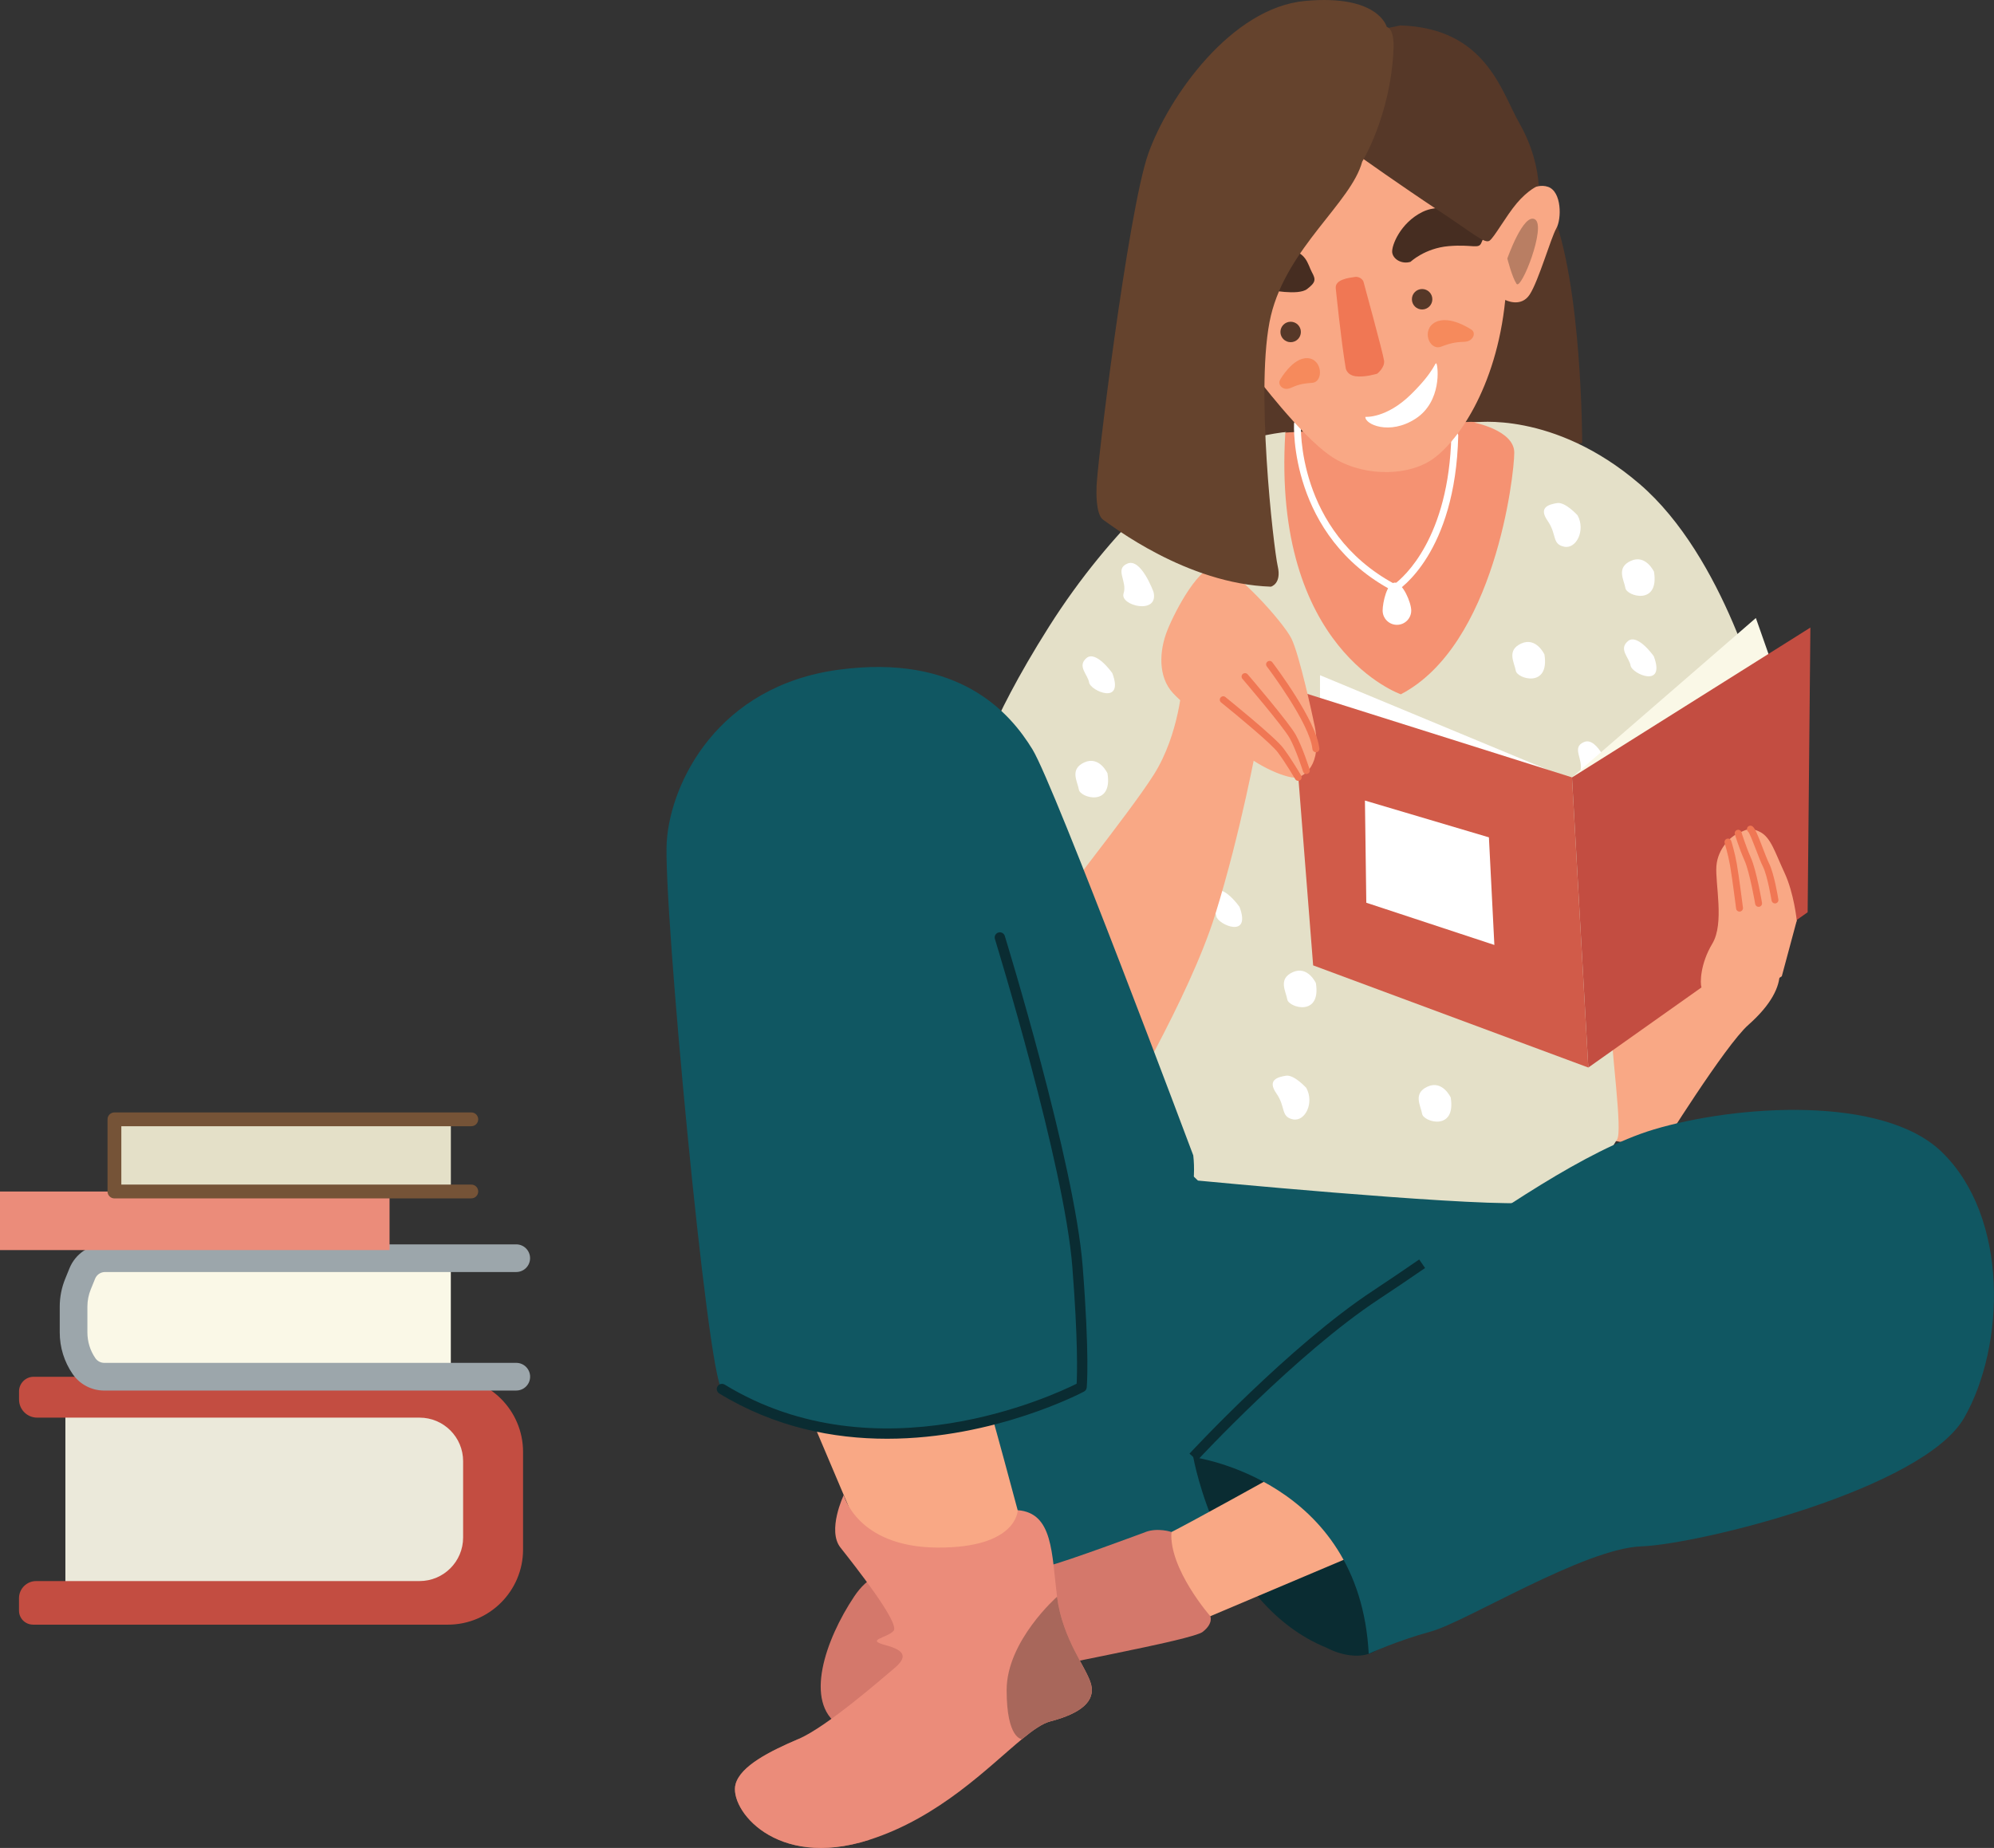 <?xml version="1.0" encoding="UTF-8" standalone="no"?>
<svg
   xmlns:dc="http://purl.org/dc/elements/1.1/"
   xmlns:cc="http://creativecommons.org/ns#"
   xmlns:rdf="http://www.w3.org/1999/02/22-rdf-syntax-ns#"
   xmlns:svg="http://www.w3.org/2000/svg"
   xmlns="http://www.w3.org/2000/svg"
   xmlns:sodipodi="http://sodipodi.sourceforge.net/DTD/sodipodi-0.dtd"
   xmlns:inkscape="http://www.inkscape.org/namespaces/inkscape"
   sodipodi:docname="leer4.svg"
   inkscape:version="1.0 (4035a4f, 2020-05-01)"
   id="svg2011"
   version="1.1"
   viewBox="0 0 50.9 47.173"
   height="47.173mm"
   width="50.9mm">
  <rect x="0" y="0" width="50.9" height="47.173" fill="#333333" stroke="none"/>
  <defs
     id="defs2005" />
  <sodipodi:namedview
     inkscape:window-maximized="0"
     inkscape:window-y="123"
     inkscape:window-x="0"
     inkscape:window-height="755"
     inkscape:window-width="1252"
     showgrid="false"
     inkscape:document-rotation="0"
     inkscape:current-layer="layer1"
     inkscape:document-units="mm"
     inkscape:cy="89.146347"
     inkscape:cx="96.188173"
     inkscape:zoom="0.35"
     inkscape:pageshadow="2"
     inkscape:pageopacity="0.0"
     borderopacity="1.0"
     bordercolor="#666666"
     pagecolor="#ffffff"
     id="base" />
  <g
     transform="translate(-80.384,-124.58)"
     id="layer1"
     inkscape:groupmode="layer"
     inkscape:label="Layer 1">
    <path
       id="path258"
       style="fill:#a8675b;fill-opacity:1;fill-rule:nonzero;stroke:none;stroke-width:0.035"
       d="m 102.568,171.547 c -2.399,0.765 -3.585,-0.801 -3.407,-1.426 0.131,-0.463 0.869,-0.835 1.599,-1.147 0,0 1.495,1.043 1.808,2.225 v 0.348" />
    <path
       id="path444"
       style="fill:#ebe9da;fill-opacity:1;fill-rule:nonzero;stroke:none;stroke-width:0.035"
       d="m 82.053,160.611 v 4.729 l 10.171,-0.139 0.539,-0.696 -0.208,-3.755 c 0,0 -1.565,-0.296 -1.617,-0.296 -0.053,0 -8.885,0.157 -8.885,0.157" />
    <path
       id="path446"
       style="fill:#c34d41;fill-opacity:1;fill-rule:nonzero;stroke:none;stroke-width:0.035"
       d="m 81.227,166.053 h 10.589 c 1.06,0 1.92,-0.86 1.92,-1.92 v -2.488 c 0,-1.06 -0.86,-1.92 -1.92,-1.92 H 81.244 c -0.207,0 -0.374,0.168 -0.374,0.374 v 0.207 c 0,0.255 0.207,0.462 0.462,0.462 h 9.761 c 0.615,0 1.113,0.498 1.113,1.112 v 1.947 c 0,0.615 -0.498,1.113 -1.113,1.113 h -9.785 c -0.242,0 -0.439,0.196 -0.439,0.438 v 0.317 c 0,0.197 0.16,0.357 0.357,0.357" />
    <path
       id="path448"
       style="fill:#faf8e7;fill-opacity:1;fill-rule:nonzero;stroke:none;stroke-width:0.035"
       d="m 91.893,156.699 h -8.829 c -0.254,0 -0.484,0.154 -0.58,0.39 l -0.111,0.273 c -0.074,0.182 -0.112,0.377 -0.112,0.573 v 0.658 c 0,0.307 0.092,0.606 0.265,0.859 v 0 c 0.117,0.17 0.31,0.272 0.517,0.272 h 8.849 v -3.025" />
    <path
       id="path450"
       style="fill:#9ca6ab;fill-opacity:1;fill-rule:nonzero;stroke:none;stroke-width:0.035"
       d="M 93.562,160.077 H 83.044 c -0.323,0 -0.626,-0.159 -0.808,-0.426 -0.214,-0.313 -0.327,-0.678 -0.327,-1.058 v -0.658 c 0,-0.244 0.047,-0.482 0.138,-0.707 l 0.111,-0.273 c 0.151,-0.37 0.507,-0.61 0.906,-0.61 h 10.498 c 0.195,0 0.353,0.158 0.353,0.353 0,0.195 -0.158,0.353 -0.353,0.353 H 83.065 c -0.111,0 -0.211,0.067 -0.253,0.17 l -0.111,0.273 c -0.057,0.14 -0.086,0.288 -0.086,0.44 v 0.658 c 0,0.236 0.07,0.465 0.204,0.659 0.051,0.074 0.135,0.119 0.226,0.119 h 10.518 c 0.195,0 0.353,0.158 0.353,0.353 0,0.195 -0.158,0.353 -0.353,0.353" />
    <path
       id="path452"
       style="fill:#eb8c7a;fill-opacity:1;fill-rule:nonzero;stroke:none;stroke-width:0.035"
       d="m 90.328,156.491 h -9.945 v -1.495 h 9.945 v 1.495" />
    <path
       id="path454"
       style="fill:#e4e0c8;fill-opacity:1;fill-rule:nonzero;stroke:none;stroke-width:0.035"
       d="m 91.893,153.152 h -8.589 v 1.843 h 8.589 v -1.843" />
    <path
       id="path456"
       style="fill:#755337;fill-opacity:1;fill-rule:nonzero;stroke:none;stroke-width:0.035"
       d="m 92.415,155.172 h -9.11 c -0.097,0 -0.176,-0.079 -0.176,-0.176 v -1.843 c 0,-0.098 0.079,-0.176 0.176,-0.176 h 9.11 c 0.098,0 0.176,0.079 0.176,0.176 0,0.097 -0.079,0.176 -0.176,0.176 h -8.934 v 1.49 h 8.934 c 0.098,0 0.176,0.079 0.176,0.176 0,0.097 -0.079,0.176 -0.176,0.176" />
    <path
       id="path458"
       style="fill:#105762;fill-opacity:1;fill-rule:nonzero;stroke:none;stroke-width:0.035"
       d="m 105.854,163.791 c 0,0 1.541,1.111 3.182,1.149 1.641,0.038 4.365,-0.562 5.06,-0.575 0.694,-0.013 5.164,-9.37 5.164,-9.37 v -0.921 h -8.415 c 0,0 -3.843,2.391 -4.99,4.138 -1.148,1.747 -1.46,2.921 -1.408,3.338 0.052,0.417 1.408,2.242 1.408,2.242" />
    <path
       id="path460"
       style="fill:#f9a885;fill-opacity:1;fill-rule:nonzero;stroke:none;stroke-width:0.035"
       d="m 122.772,153.917 c 0,0 1.651,-2.654 2.242,-3.175 0.591,-0.522 0.8,-0.974 0.8,-1.321 0,-0.348 0.435,-1.345 0.435,-1.345 l -2.156,0.591 -2.921,2.852 0.278,2.156 1.321,0.243" />
    <path
       id="path462"
       style="fill:#0a2c32;fill-opacity:1;fill-rule:nonzero;stroke:none;stroke-width:0.035"
       d="m 110.844,161.776 c 0,0 0.66,3.755 3.407,4.868 0,0 0.8,0.452 1.356,0 l 0.487,-0.904 -1.599,-3.443 -2.608,-0.974 -1.043,0.452" />
    <path
       id="path464"
       style="fill:#f9a885;fill-opacity:1;fill-rule:nonzero;stroke:none;stroke-width:0.035"
       d="m 112.966,162.228 c 0,0 -2.191,1.217 -2.678,1.46 -0.487,0.243 -0.661,0.661 -0.661,0.661 l 0.73,1.878 4.729,-2 -0.8,-1.582 -1.321,-0.417" />
    <path
       id="path466"
       style="fill:#d4786b;fill-opacity:1;fill-rule:nonzero;stroke:none;stroke-width:0.035"
       d="m 109.627,163.688 c 0,0 -2.051,0.765 -2.504,0.869 -0.452,0.104 -0.835,0.243 -1.287,0.278 -0.452,0.035 -1.183,-0.174 -1.669,0 -0.487,0.174 -1.252,-0.591 -1.982,0.504 -0.73,1.095 -1.287,2.695 -0.382,3.286 0.904,0.591 1.565,-0.626 3.442,-1.078 1.878,-0.452 5.564,-1.093 5.842,-1.312 0.278,-0.218 0.191,-0.399 0.191,-0.399 0,0 -1.06,-1.21 -0.991,-2.149 0,0 -0.343,-0.117 -0.661,0" />
    <path
       id="path468"
       style="fill:#f9a885;fill-opacity:1;fill-rule:nonzero;stroke:none;stroke-width:0.035"
       d="m 100.76,160.003 1.356,3.199 0.591,1.026 2.782,0.435 1.008,-1.026 c 0,0 -0.939,-3.53 -1.008,-3.634 -0.07,-0.104 -4.729,0 -4.729,0" />
    <path
       id="path470"
       style="fill:#eb8c7a;fill-opacity:1;fill-rule:nonzero;stroke:none;stroke-width:0.035"
       d="m 101.922,162.744 c 0,0 -0.431,0.902 -0.084,1.341 0.347,0.439 1.53,1.936 1.356,2.126 -0.174,0.19 -0.731,0.225 -0.208,0.364 0.521,0.139 0.556,0.313 0.226,0.591 -0.33,0.278 -1.721,1.495 -2.451,1.808 -0.73,0.313 -1.469,0.684 -1.599,1.147 -0.177,0.625 1.009,2.191 3.407,1.426 1.8,-0.574 3.052,-1.871 3.902,-2.572 0.284,-0.234 0.522,-0.401 0.723,-0.453 0.799,-0.208 1.147,-0.522 1.043,-0.939 -0.104,-0.417 -0.731,-1.148 -0.87,-2.243 -0.139,-1.095 -0.096,-2.141 -1.004,-2.209 0,0 -0.004,0.967 -2.056,0.954 -2.051,-0.014 -2.385,-1.341 -2.385,-1.341" />
    <path
       id="path472"
       style="fill:#a8675b;fill-opacity:1;fill-rule:nonzero;stroke:none;stroke-width:0.035"
       d="m 106.471,168.975 c 0.284,-0.234 0.522,-0.401 0.723,-0.453 0.799,-0.208 1.147,-0.522 1.043,-0.939 -0.104,-0.417 -0.731,-1.148 -0.87,-2.243 0,0 -1.287,1.13 -1.287,2.382 0,1.252 0.39,1.253 0.39,1.253" />
    <path
       id="path474"
       style="fill:#563828;fill-opacity:1;fill-rule:nonzero;stroke:none;stroke-width:0.035"
       d="m 111.853,136.331 6.468,0.026 2.451,-0.47 c 0,0 0,-4.068 -0.782,-5.946 l -7.458,0.678 -0.678,5.711" />
    <path
       id="path476"
       style="fill:#f59272;fill-opacity:1;fill-rule:nonzero;stroke:none;stroke-width:0.035"
       d="m 119.885,136.514 c 0,0 -0.652,-1.33 -2.243,-1.148 -0.328,0.038 -4.538,0.261 -4.538,0.261 0,0 -1.147,0.939 -1.304,1.043 -0.156,0.104 2.034,4.329 2.034,4.329 l 1.669,1.93 1.2,0.208 2.347,-1.982 0.835,-4.642" />
    <path
       id="path478"
       style="fill:#e4e0c8;fill-opacity:1;fill-rule:nonzero;stroke:none;stroke-width:0.035"
       d="m 110.966,154.717 c 0,0 6.52,0.626 8.241,0.574 1.722,-0.052 2.295,-1.408 2.452,-1.617 0.156,-0.208 -0.157,-2.295 -0.157,-3.129 0,-0.835 1.721,-5.216 1.721,-5.216 l 2.139,-2.713 c 0,0 -0.939,-3.808 -3.129,-5.685 -2.191,-1.877 -4.225,-1.565 -4.225,-1.565 0,0 1.03,0.195 1.03,0.769 0,0.574 -0.495,4.916 -2.895,6.168 0,0 -3.294,-1.129 -2.949,-6.685 l 0.029,-0.011 c 0,0 -0.849,0.072 -1.684,0.437 -0.834,0.365 -2.764,1.982 -4.381,4.538 -1.617,2.556 -1.878,3.808 -1.878,3.808 l 2.556,7.355 3.129,2.973" />
    <path
       id="path480"
       style="fill:#ffffff;fill-opacity:1;fill-rule:nonzero;stroke:none;stroke-width:0.035"
       d="m 120.654,137.735 c 0,0 -0.313,-0.348 -0.522,-0.313 -0.208,0.035 -0.486,0.104 -0.243,0.452 0.243,0.348 0.104,0.591 0.418,0.661 0.313,0.07 0.556,-0.417 0.347,-0.8" />
    <path
       id="path482"
       style="fill:#ffffff;fill-opacity:1;fill-rule:nonzero;stroke:none;stroke-width:0.035"
       d="m 113.731,152.353 c 0,0 -0.313,-0.348 -0.522,-0.313 -0.208,0.035 -0.486,0.104 -0.243,0.452 0.243,0.347 0.104,0.591 0.417,0.661 0.313,0.07 0.556,-0.417 0.347,-0.8" />
    <path
       id="path484"
       style="fill:#ffffff;fill-opacity:1;fill-rule:nonzero;stroke:none;stroke-width:0.035"
       d="m 122.598,141.329 c 0,0 -0.417,-0.591 -0.66,-0.382 -0.244,0.209 0.035,0.417 0.07,0.626 0.035,0.209 0.904,0.591 0.591,-0.243" />
    <path
       id="path486"
       style="fill:#ffffff;fill-opacity:1;fill-rule:nonzero;stroke:none;stroke-width:0.035"
       d="m 108.777,141.762 c 0,0 -0.417,-0.591 -0.66,-0.383 -0.244,0.209 0.035,0.417 0.069,0.626 0.035,0.209 0.905,0.591 0.591,-0.243" />
    <path
       id="path488"
       style="fill:#ffffff;fill-opacity:1;fill-rule:nonzero;stroke:none;stroke-width:0.035"
       d="m 112.024,147.728 c 0,0 -0.417,-0.591 -0.661,-0.383 -0.243,0.208 0.035,0.417 0.07,0.626 0.035,0.208 0.904,0.591 0.591,-0.243" />
    <path
       id="path490"
       style="fill:#ffffff;fill-opacity:1;fill-rule:nonzero;stroke:none;stroke-width:0.035"
       d="m 119.807,141.285 c 0,0 -0.209,-0.452 -0.591,-0.278 -0.383,0.174 -0.174,0.487 -0.139,0.695 0.035,0.208 0.869,0.452 0.731,-0.417" />
    <path
       id="path492"
       style="fill:#ffffff;fill-opacity:1;fill-rule:nonzero;stroke:none;stroke-width:0.035"
       d="m 122.605,139.175 c 0,0 -0.209,-0.452 -0.591,-0.278 -0.382,0.174 -0.174,0.487 -0.139,0.695 0.035,0.209 0.87,0.452 0.73,-0.417" />
    <path
       id="path494"
       style="fill:#ffffff;fill-opacity:1;fill-rule:nonzero;stroke:none;stroke-width:0.035"
       d="m 113.974,149.675 c 0,0 -0.208,-0.452 -0.591,-0.278 -0.382,0.174 -0.174,0.487 -0.139,0.696 0.035,0.208 0.869,0.452 0.73,-0.417" />
    <path
       id="path496"
       style="fill:#ffffff;fill-opacity:1;fill-rule:nonzero;stroke:none;stroke-width:0.035"
       d="m 117.416,152.596 c 0,0 -0.208,-0.452 -0.591,-0.278 -0.382,0.174 -0.174,0.487 -0.139,0.696 0.035,0.208 0.869,0.452 0.73,-0.418" />
    <path
       id="path498"
       style="fill:#ffffff;fill-opacity:1;fill-rule:nonzero;stroke:none;stroke-width:0.035"
       d="m 108.654,144.32 c 0,0 -0.208,-0.452 -0.591,-0.278 -0.382,0.174 -0.174,0.487 -0.139,0.695 0.035,0.208 0.87,0.452 0.73,-0.417" />
    <path
       id="path500"
       style="fill:#ffffff;fill-opacity:1;fill-rule:nonzero;stroke:none;stroke-width:0.035"
       d="m 121.485,144.25 c 0,0 -0.313,-0.869 -0.661,-0.73 -0.348,0.139 0,0.452 -0.104,0.765 -0.104,0.313 0.904,0.556 0.765,-0.035" />
    <path
       id="path502"
       style="fill:#ffffff;fill-opacity:1;fill-rule:nonzero;stroke:none;stroke-width:0.035"
       d="m 109.83,139.694 c 0,0 -0.313,-0.87 -0.661,-0.73 -0.347,0.139 0,0.452 -0.104,0.765 -0.104,0.313 0.904,0.556 0.765,-0.035" />
    <path
       id="path504"
       style="fill:#faf8e7;fill-opacity:1;fill-rule:nonzero;stroke:none;stroke-width:0.035"
       d="m 120.511,144.424 4.694,-4.068 0.66,1.877 -3.824,2.608 -1.53,-0.417" />
    <path
       id="path506"
       style="fill:#ffffff;fill-opacity:1;fill-rule:nonzero;stroke:none;stroke-width:0.035"
       d="m 120.442,144.459 -6.363,-2.643 v 1.391 l 6.12,1.947 0.243,-0.695" />
    <path
       id="path508"
       style="fill:#d15b49;fill-opacity:1;fill-rule:nonzero;stroke:none;stroke-width:0.035"
       d="m 120.511,144.424 0.417,7.407 -7.024,-2.608 -0.556,-7.059 7.163,2.26" />
    <path
       id="path510"
       style="fill:#ffffff;fill-opacity:1;fill-rule:nonzero;stroke:none;stroke-width:0.035"
       d="m 115.226,145.016 0.035,2.608 3.269,1.078 -0.139,-2.747 -3.164,-0.939" />
    <path
       id="path512"
       style="fill:#c34d41;fill-opacity:1;fill-rule:nonzero;stroke:none;stroke-width:0.035"
       d="m 120.929,151.831 5.598,-3.964 0.07,-7.267 -6.085,3.825 0.417,7.407" />
    <path
       id="path514"
       style="fill:#f9a885;fill-opacity:1;fill-rule:nonzero;stroke:none;stroke-width:0.035"
       d="m 126.249,148.076 c 0,0 -0.07,-0.696 -0.313,-1.217 -0.243,-0.522 -0.348,-0.904 -0.626,-1.043 -0.278,-0.139 -0.382,-0.035 -0.556,0.035 -0.174,0.07 -0.521,0.382 -0.556,0.835 -0.035,0.452 0.209,1.46 -0.104,1.982 -0.313,0.522 -0.313,1.009 -0.278,1.113 0.035,0.104 0.8,0.521 0.8,0.521 l 1.251,-0.8 0.383,-1.426" />
    <path
       id="path516"
       style="fill:#f9a885;fill-opacity:1;fill-rule:nonzero;stroke:none;stroke-width:0.035"
       d="m 108.862,153.187 c 0,0 1.878,-3.129 2.539,-5.251 0.661,-2.121 1.078,-4.416 1.078,-4.416 l -1.913,-1.53 c 0,0 -0.07,1.322 -0.73,2.365 -0.661,1.043 -2.574,3.373 -2.991,4.068 -0.417,0.696 -0.313,2.469 0.07,3.13 0.382,0.661 1.947,1.634 1.947,1.634" />
    <path
       id="path518"
       style="fill:#f9a885;fill-opacity:1;fill-rule:nonzero;stroke:none;stroke-width:0.035"
       d="m 113.904,142.929 c 0,0 -0.347,-1.634 -0.556,-2.052 -0.209,-0.417 -1.426,-1.773 -1.878,-1.843 -0.452,-0.07 -1.078,1.113 -1.287,1.634 -0.209,0.522 -0.243,1.183 0.139,1.6 0.382,0.417 1.147,0.904 1.634,1.391 0.486,0.487 1.356,0.835 1.565,0.765 0.208,-0.07 0.66,-0.382 0.382,-1.495" />
    <path
       id="path520"
       style="fill:#f07754;fill-opacity:1;fill-rule:nonzero;stroke:none;stroke-width:0.035"
       d="m 125.693,147.642 c -0.043,0 -0.08,-0.031 -0.087,-0.074 -10e-4,-0.006 -0.104,-0.633 -0.218,-0.861 -0.052,-0.103 -0.115,-0.268 -0.176,-0.428 -0.065,-0.169 -0.163,-0.425 -0.202,-0.466 -0.038,-0.03 -0.043,-0.085 -0.013,-0.123 0.03,-0.038 0.087,-0.044 0.125,-0.013 0.064,0.05 0.126,0.203 0.255,0.539 0.06,0.156 0.121,0.316 0.169,0.412 0.126,0.253 0.23,0.885 0.234,0.912 0.008,0.048 -0.025,0.093 -0.073,0.101 -0.005,7.1e-4 -0.01,0.001 -0.014,0.001" />
    <path
       id="path522"
       style="fill:#f07754;fill-opacity:1;fill-rule:nonzero;stroke:none;stroke-width:0.035"
       d="m 125.275,147.729 c -0.043,0 -0.08,-0.03 -0.087,-0.073 -0.001,-0.008 -0.139,-0.81 -0.272,-1.109 -0.14,-0.315 -0.243,-0.657 -0.247,-0.671 -0.014,-0.047 0.012,-0.096 0.059,-0.11 0.049,-0.014 0.096,0.013 0.11,0.059 0.001,0.003 0.105,0.346 0.24,0.65 0.142,0.32 0.279,1.118 0.284,1.151 0.008,0.048 -0.024,0.093 -0.072,0.102 -0.005,0.001 -0.01,0.001 -0.015,0.001" />
    <path
       id="path524"
       style="fill:#f07754;fill-opacity:1;fill-rule:nonzero;stroke:none;stroke-width:0.035"
       d="m 124.788,147.851 c -0.044,0 -0.082,-0.033 -0.087,-0.077 -0.001,-0.008 -0.104,-0.819 -0.156,-1.109 -0.051,-0.287 -0.136,-0.56 -0.136,-0.563 -0.015,-0.047 0.011,-0.096 0.058,-0.111 0.049,-0.015 0.096,0.012 0.11,0.058 0.004,0.012 0.09,0.287 0.142,0.585 0.052,0.294 0.153,1.083 0.157,1.117 0.006,0.048 -0.028,0.092 -0.077,0.099 -0.004,3.4e-4 -0.008,7.1e-4 -0.011,7.1e-4" />
    <path
       id="path526"
       style="fill:#f07754;fill-opacity:1;fill-rule:nonzero;stroke:none;stroke-width:0.035"
       d="m 113.522,144.513 c -0.03,0 -0.06,-0.016 -0.076,-0.044 -0.002,-0.004 -0.243,-0.416 -0.447,-0.687 -0.159,-0.213 -1.015,-0.925 -1.445,-1.271 -0.038,-0.031 -0.044,-0.086 -0.013,-0.124 0.03,-0.038 0.086,-0.044 0.124,-0.013 0.051,0.042 1.263,1.019 1.476,1.302 0.21,0.279 0.448,0.686 0.458,0.704 0.024,0.042 0.01,0.096 -0.032,0.121 -0.014,0.008 -0.029,0.012 -0.044,0.012" />
    <path
       id="path528"
       style="fill:#f07754;fill-opacity:1;fill-rule:nonzero;stroke:none;stroke-width:0.035"
       d="m 113.731,144.339 c -0.037,0 -0.072,-0.024 -0.084,-0.062 -0.002,-0.006 -0.174,-0.552 -0.341,-0.853 -0.168,-0.302 -1.197,-1.503 -1.207,-1.515 -0.032,-0.037 -0.028,-0.093 0.009,-0.125 0.038,-0.031 0.093,-0.027 0.125,0.01 0.043,0.05 1.051,1.227 1.227,1.544 0.176,0.318 0.347,0.863 0.355,0.886 0.015,0.046 -0.011,0.096 -0.058,0.11 -0.008,0.003 -0.018,0.004 -0.026,0.004" />
    <path
       id="path530"
       style="fill:#f07754;fill-opacity:1;fill-rule:nonzero;stroke:none;stroke-width:0.035"
       d="m 113.974,143.782 c -0.045,0 -0.083,-0.034 -0.088,-0.079 -0.066,-0.663 -1.154,-2.097 -1.165,-2.111 -0.029,-0.039 -0.022,-0.094 0.017,-0.123 0.039,-0.029 0.094,-0.022 0.124,0.017 0.046,0.061 1.129,1.489 1.2,2.201 0.005,0.048 -0.03,0.092 -0.079,0.097 -0.003,3.5e-4 -0.006,3.5e-4 -0.009,3.5e-4" />
    <path
       id="path532"
       style="fill:#ffffff;fill-opacity:1;fill-rule:nonzero;stroke:none;stroke-width:0.035"
       d="m 115.991,139.679 c -0.014,0 -0.028,-0.004 -0.041,-0.01 -2.662,-1.401 -2.535,-4.245 -2.534,-4.273 0.003,-0.049 0.042,-0.091 0.093,-0.083 0.049,0.003 0.086,0.044 0.083,0.093 -0.002,0.027 -0.119,2.726 2.392,4.082 0.232,-0.174 1.387,-1.172 1.448,-3.793 0.001,-0.048 0.04,-0.086 0.088,-0.086 8e-4,0 0.001,0 0.002,0 0.049,0.001 0.087,0.042 0.086,0.09 -0.07,3.004 -1.51,3.93 -1.572,3.968 -0.014,0.009 -0.03,0.013 -0.047,0.013" />
    <path
       id="path534"
       style="fill:#ffffff;fill-opacity:1;fill-rule:nonzero;stroke:none;stroke-width:0.035"
       d="m 116.408,140.165 c 0,0.202 -0.163,0.365 -0.365,0.365 -0.202,0 -0.365,-0.163 -0.365,-0.365 0,-0.201 0.111,-0.713 0.313,-0.713 0.201,0 0.417,0.511 0.417,0.713" />
    <path
       id="path536"
       style="fill:#f9a885;fill-opacity:1;fill-rule:nonzero;stroke:none;stroke-width:0.035"
       d="m 112.444,134.184 c 0,0 1.113,1.477 1.878,2.017 0.765,0.539 1.912,0.556 2.573,0.139 0.661,-0.417 1.687,-1.843 1.913,-4.104 0,0 0.399,0.209 0.625,-0.139 0.226,-0.347 0.539,-1.443 0.678,-1.686 0.139,-0.243 0.139,-0.939 -0.209,-1.061 -0.347,-0.121 -0.767,0.23 -0.836,0.3 -0.07,0.069 -0.294,-0.439 -0.294,-0.439 L 114.704,127.89 c 0,0 -2.173,2.503 -2.208,2.556 -0.035,0.052 -0.052,3.738 -0.052,3.738" />
    <path
       id="path538"
       style="fill:#b97e63;fill-opacity:1;fill-rule:nonzero;stroke:none;stroke-width:0.035"
       d="m 118.861,131.179 c 0,0 0.411,-1.175 0.706,-0.999 0.294,0.176 -0.353,1.822 -0.471,1.646 -0.117,-0.176 -0.235,-0.647 -0.235,-0.647" />
    <path
       id="path540"
       style="fill:#563828;fill-opacity:1;fill-rule:nonzero;stroke:none;stroke-width:0.035"
       d="m 116.947,132.219 c 0,0.144 -0.117,0.261 -0.261,0.261 -0.144,0 -0.261,-0.116 -0.261,-0.261 0,-0.144 0.117,-0.261 0.261,-0.261 0.144,0 0.261,0.117 0.261,0.261" />
    <path
       id="path542"
       style="fill:#563828;fill-opacity:1;fill-rule:nonzero;stroke:none;stroke-width:0.035"
       d="m 113.591,133.054 c 0,0.144 -0.116,0.261 -0.261,0.261 -0.144,0 -0.261,-0.117 -0.261,-0.261 0,-0.144 0.117,-0.261 0.261,-0.261 0.144,0 0.261,0.117 0.261,0.261" />
    <path
       id="path544"
       style="fill:#462d21;fill-opacity:1;fill-rule:nonzero;stroke:none;stroke-width:0.035"
       d="m 116.391,131.263 c 0,0 0.365,-0.348 0.974,-0.4 0.608,-0.052 0.765,0.087 0.834,-0.087 0.07,-0.174 0.243,-0.452 0.018,-0.591 -0.226,-0.139 -0.974,-0.469 -1.53,-0.191 -0.556,0.278 -0.782,0.852 -0.765,1.026 0.018,0.174 0.243,0.313 0.47,0.243" />
    <path
       id="path546"
       style="fill:#462d21;fill-opacity:1;fill-rule:nonzero;stroke:none;stroke-width:0.035"
       d="m 112.775,131.976 c 0,0 0.748,0.157 0.974,-0.017 0.226,-0.174 0.226,-0.243 0.121,-0.435 -0.104,-0.191 -0.139,-0.556 -0.678,-0.574 -0.539,-0.018 -0.417,1.026 -0.417,1.026" />
    <path
       id="path548"
       style="fill:#ffffff;fill-opacity:1;fill-rule:nonzero;stroke:none;stroke-width:0.035"
       d="m 115.238,135.221 c 0,0 0.533,0.046 1.164,-0.574 0.631,-0.62 0.612,-0.85 0.651,-0.781 0.04,0.069 0.138,0.965 -0.533,1.401 -0.671,0.436 -1.302,0.138 -1.282,-0.046" />
    <path
       id="path550"
       style="fill:#563828;fill-opacity:1;fill-rule:nonzero;stroke:none;stroke-width:0.035"
       d="m 115.087,128.568 c 0,0 1.078,0.765 1.999,1.373 0.921,0.609 1.2,0.869 1.322,0.782 0.122,-0.087 0.417,-0.626 0.695,-0.956 0.278,-0.33 0.557,-0.469 0.609,-0.469 0.052,0 -0.052,0 -0.052,0 0,0 -0.018,-0.748 -0.487,-1.565 -0.469,-0.817 -0.852,-2.434 -3.042,-2.504 l -0.835,0.174 -0.208,3.164" />
    <path
       id="path552"
       style="fill:#65432d;fill-opacity:1;fill-rule:nonzero;stroke:none;stroke-width:0.035"
       d="m 108.375,137.052 c 0,0 -0.035,0.661 0.174,0.8 0.209,0.139 2.121,1.634 4.277,1.704 0,0 0.278,-0.07 0.174,-0.522 -0.104,-0.452 -0.591,-4.659 -0.174,-6.398 0.417,-1.738 2.052,-2.886 2.33,-3.929 0,0 0.73,-1.182 0.8,-2.886 0,0 0.035,-0.487 -0.174,-0.556 0,0 -0.208,-0.835 -2.086,-0.661 -1.877,0.174 -3.477,2.434 -3.999,3.894 -0.521,1.461 -1.356,8.311 -1.322,8.554" />
    <path
       id="path554"
       style="fill:#105762;fill-opacity:1;fill-rule:nonzero;stroke:none;stroke-width:0.035"
       d="m 110.844,154.074 c 0,0 -3.53,-9.423 -4.104,-10.363 -0.574,-0.939 -1.877,-2.451 -4.955,-2.034 -3.077,0.417 -4.277,2.869 -4.381,4.381 -0.104,1.512 1.043,13.718 1.408,13.978 0.365,0.261 3.703,2.451 9.18,-0.052 0,0 3.147,-3.321 2.852,-5.911" />
    <path
       id="path556"
       style="fill:#0a2c32;fill-opacity:1;fill-rule:nonzero;stroke:none;stroke-width:0.035"
       d="m 107.993,159.985 h 0.003 z m -4.968,1.322 c -1.366,0 -2.861,-0.29 -4.281,-1.156 -0.062,-0.038 -0.082,-0.12 -0.044,-0.182 0.038,-0.063 0.119,-0.082 0.182,-0.044 3.901,2.378 8.397,0.271 8.985,-0.023 0.013,-0.236 0.038,-1.094 -0.11,-2.983 -0.205,-2.615 -1.959,-8.311 -1.976,-8.369 -0.022,-0.07 0.018,-0.144 0.087,-0.165 0.068,-0.022 0.144,0.018 0.165,0.087 0.017,0.058 1.78,5.782 1.987,8.426 0.18,2.294 0.107,3.069 0.104,3.101 -0.004,0.044 -0.03,0.083 -0.068,0.103 -0.033,0.018 -2.269,1.205 -5.031,1.205" />
    <path
       id="path558"
       style="fill:#f68a5c;fill-opacity:1;fill-rule:nonzero;stroke:none;stroke-width:0.035"
       d="m 113.064,134.269 c 0,0 0.319,-0.568 0.699,-0.546 0.38,0.021 0.415,0.609 0.114,0.63 -0.301,0.021 -0.378,0.06 -0.56,0.135 -0.182,0.075 -0.336,-0.09 -0.252,-0.219" />
    <path
       id="path560"
       style="fill:#f68a5c;fill-opacity:1;fill-rule:nonzero;stroke:none;stroke-width:0.035"
       d="m 117.939,132.992 c 0,0 -0.548,-0.376 -0.914,-0.188 -0.367,0.188 -0.16,0.74 0.146,0.625 0.306,-0.114 0.398,-0.113 0.609,-0.125 0.21,-0.013 0.295,-0.232 0.159,-0.312" />
    <path
       id="path562"
       style="fill:#f07754;fill-opacity:1;fill-rule:nonzero;stroke:none;stroke-width:0.035"
       d="m 114.481,131.936 c 0,0 0.132,1.312 0.254,2.04 0.011,0.068 0.077,0.187 0.253,0.209 0.245,0.031 0.551,-0.066 0.551,-0.066 0,0 0.198,-0.155 0.176,-0.331 -0.022,-0.176 -0.529,-2.028 -0.529,-2.028 0,0 -0.066,-0.132 -0.22,-0.11 -0.155,0.022 -0.507,0.066 -0.485,0.286" />
    <path
       id="path564"
       style="fill:#105762;fill-opacity:1;fill-rule:nonzero;stroke:none;stroke-width:0.035"
       d="m 110.844,161.776 c 0,0 4.245,0.565 4.479,5.02 0,0 0.702,-0.326 1.589,-0.569 0.887,-0.243 3.912,-2.121 5.372,-2.173 1.46,-0.052 7.198,-1.46 8.241,-3.286 1.044,-1.826 1.148,-5.112 -0.574,-6.781 -1.509,-1.464 -5.268,-1.199 -7.354,-0.574 -1.722,0.516 -3.976,2.098 -5.913,3.427 -0.41,0.282 -0.807,0.552 -1.181,0.798 -2.139,1.408 -4.659,4.138 -4.659,4.138" />
    <path
       id="path566"
       style="fill:#0a2c32;fill-opacity:1;fill-rule:nonzero;stroke:none;stroke-width:0.035"
       d="m 110.942,161.866 -0.194,-0.179 c 0.025,-0.028 2.556,-2.758 4.684,-4.159 0.373,-0.246 0.769,-0.515 1.179,-0.797 l 0.15,0.218 c -0.411,0.282 -0.808,0.553 -1.183,0.799 -2.101,1.384 -4.61,4.09 -4.635,4.117" />
  </g>
</svg>
